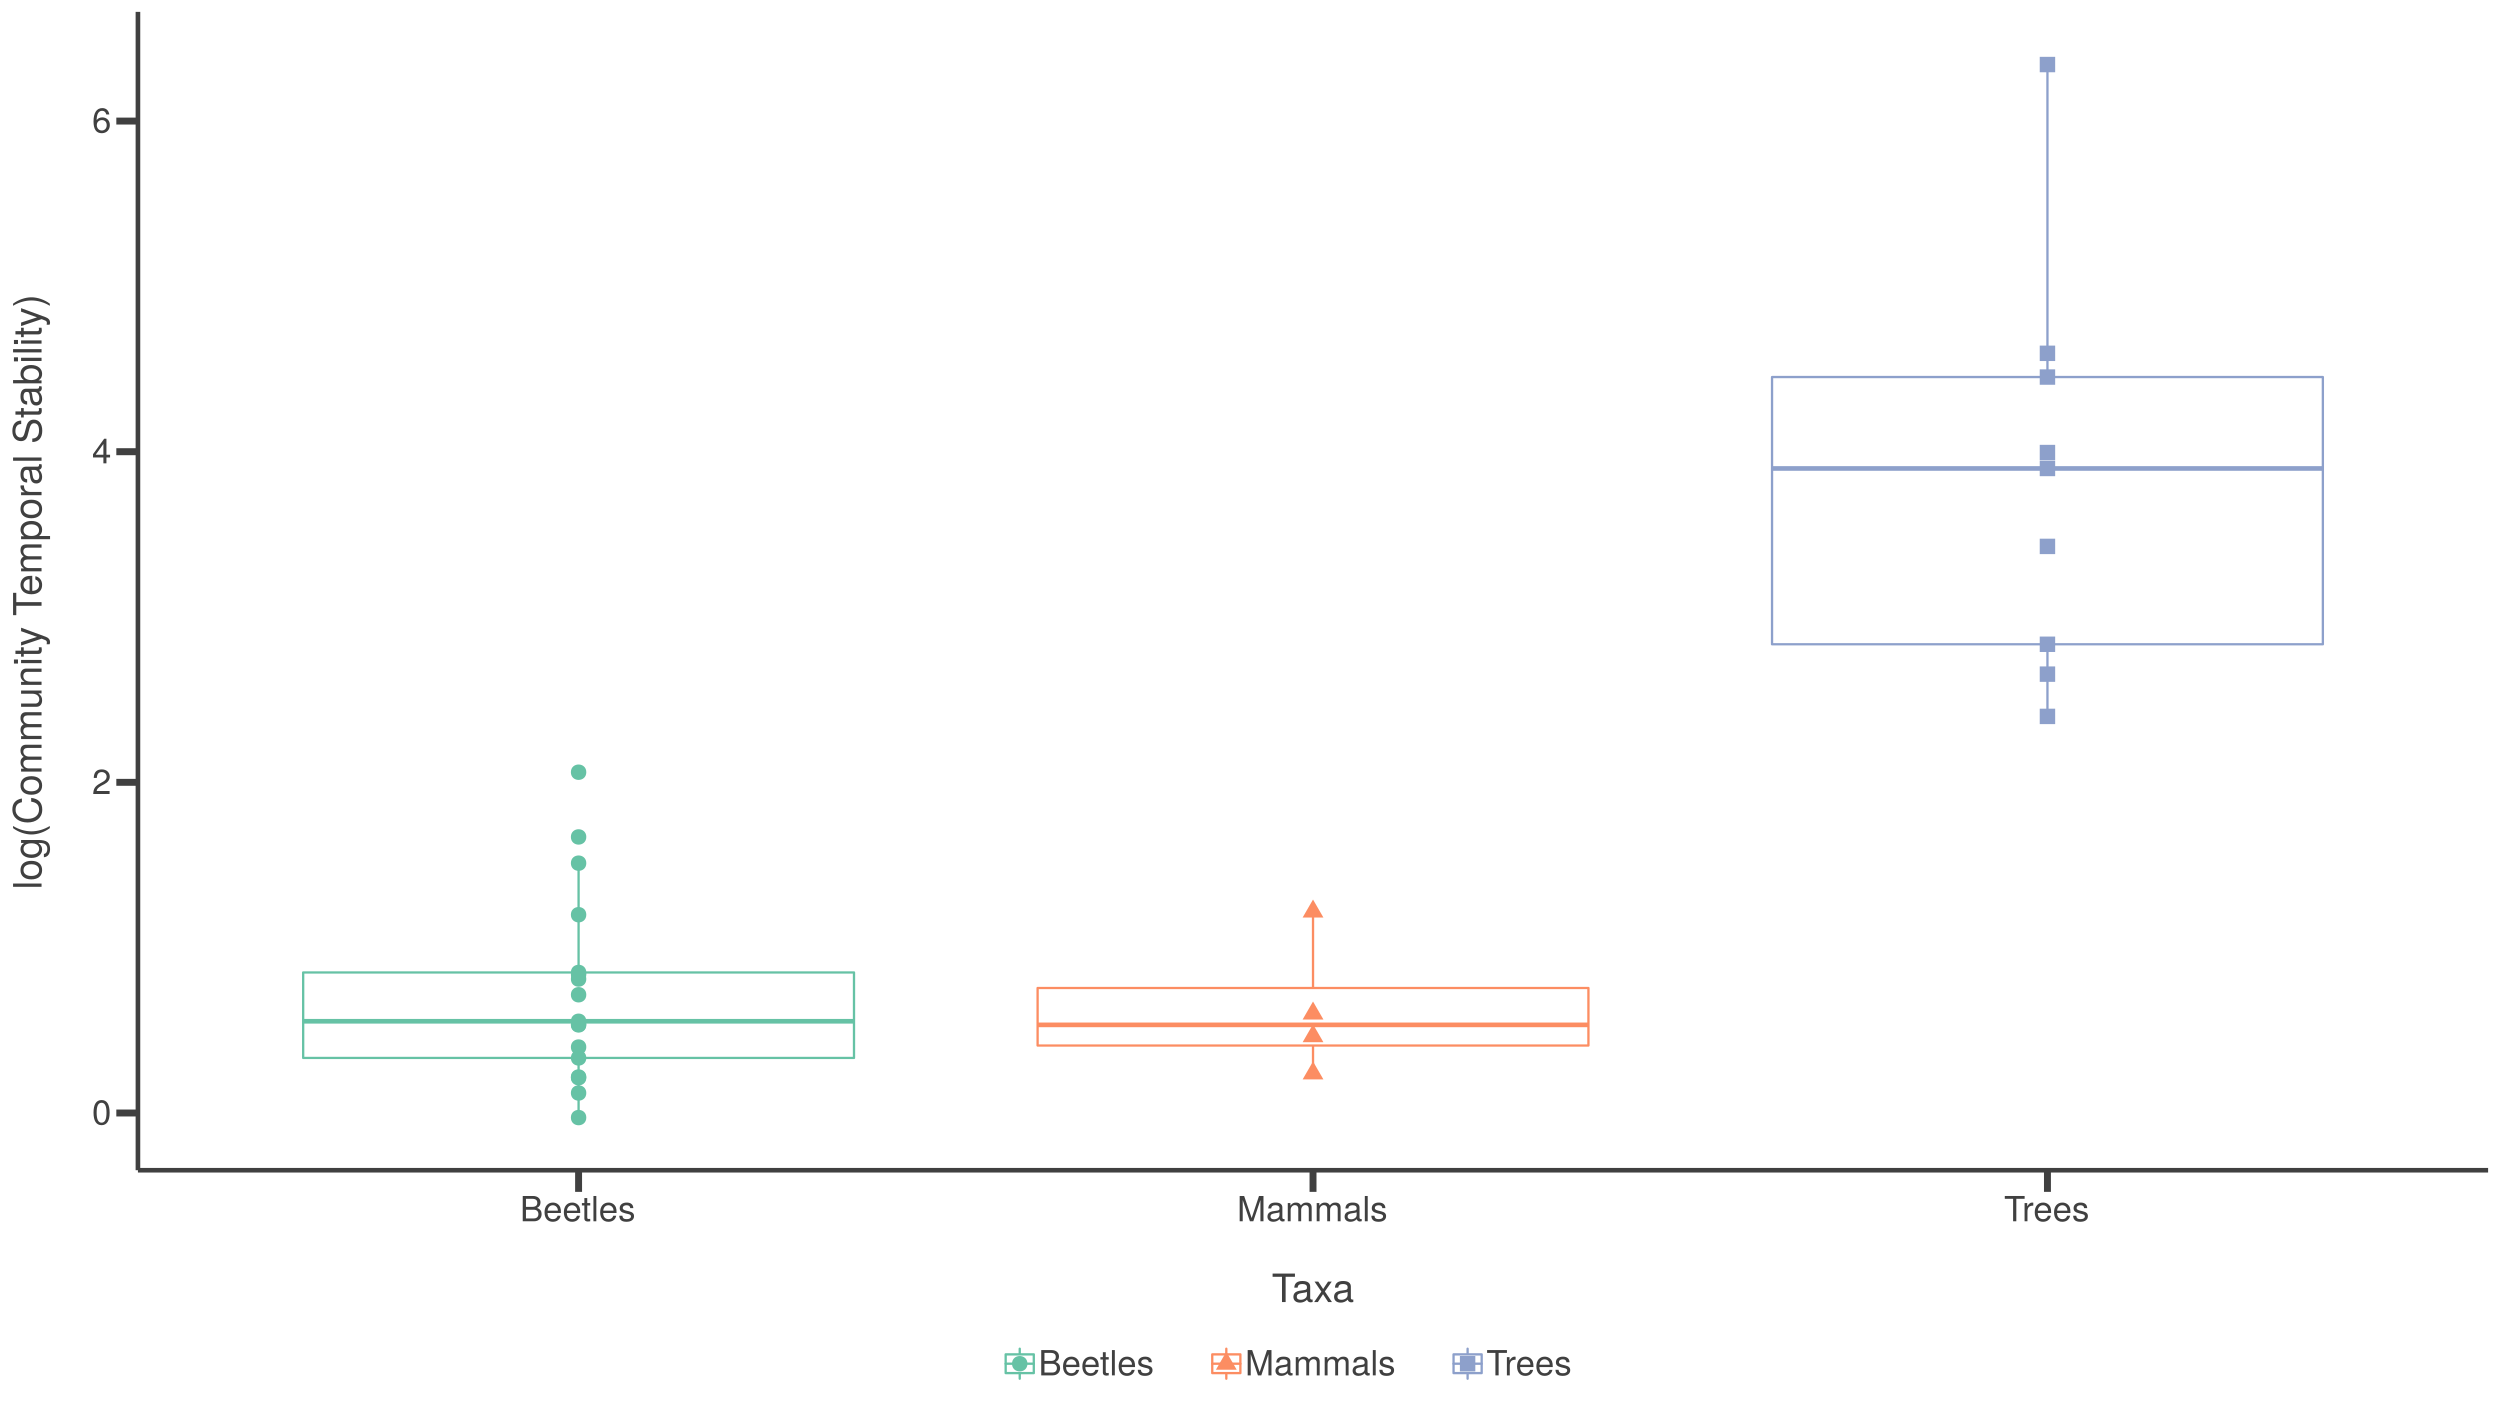 <?xml version="1.0" encoding="UTF-8"?>
<svg xmlns="http://www.w3.org/2000/svg" xmlns:xlink="http://www.w3.org/1999/xlink" width="1152pt" height="648pt" viewBox="0 0 1152 648" version="1.1">
<defs>
<g>
<symbol overflow="visible" id="glyph0-0">
<path style="stroke:none;" d=""/>
</symbol>
<symbol overflow="visible" id="glyph0-1">
<path style="stroke:none;" d="M 8.109 -5.453 C 8.109 -9.391 6.859 -11.344 4.406 -11.344 C 1.953 -11.344 0.688 -9.359 0.688 -5.547 C 0.688 -1.734 1.969 0.234 4.406 0.234 C 6.797 0.234 8.109 -1.734 8.109 -5.453 Z M 6.672 -5.578 C 6.672 -2.375 5.938 -0.922 4.375 -0.922 C 2.875 -0.922 2.125 -2.438 2.125 -5.531 C 2.125 -8.641 2.875 -10.094 4.406 -10.094 C 5.922 -10.094 6.672 -8.625 6.672 -5.578 Z M 6.672 -5.578 "/>
</symbol>
<symbol overflow="visible" id="glyph0-2">
<path style="stroke:none;" d="M 8.172 -8.016 C 8.172 -9.938 6.688 -11.344 4.547 -11.344 C 2.219 -11.344 0.875 -10.156 0.797 -7.406 L 2.203 -7.406 C 2.312 -9.312 3.109 -10.109 4.5 -10.109 C 5.781 -10.109 6.734 -9.203 6.734 -7.984 C 6.734 -7.094 6.203 -6.312 5.203 -5.75 L 3.734 -4.906 C 1.359 -3.562 0.672 -2.5 0.547 0 L 8.094 0 L 8.094 -1.391 L 2.125 -1.391 C 2.266 -2.312 2.781 -2.906 4.172 -3.734 L 5.781 -4.594 C 7.359 -5.438 8.172 -6.625 8.172 -8.016 Z M 8.172 -8.016 "/>
</symbol>
<symbol overflow="visible" id="glyph0-3">
<path style="stroke:none;" d="M 8.312 -2.719 L 8.312 -3.984 L 6.641 -3.984 L 6.641 -11.344 L 5.594 -11.344 L 0.453 -4.203 L 0.453 -2.719 L 5.234 -2.719 L 5.234 0 L 6.641 0 L 6.641 -2.719 Z M 5.234 -3.984 L 1.688 -3.984 L 5.234 -8.938 Z M 5.234 -3.984 "/>
</symbol>
<symbol overflow="visible" id="glyph0-4">
<path style="stroke:none;" d="M 8.203 -3.516 C 8.203 -5.625 6.766 -7.062 4.734 -7.062 C 3.609 -7.062 2.734 -6.625 2.125 -5.797 C 2.141 -8.562 3.047 -10.094 4.656 -10.094 C 5.641 -10.094 6.344 -9.469 6.562 -8.391 L 7.969 -8.391 C 7.703 -10.234 6.484 -11.344 4.75 -11.344 C 2.109 -11.344 0.688 -9.125 0.688 -5.172 C 0.688 -1.625 1.906 0.234 4.5 0.234 C 6.656 0.234 8.203 -1.297 8.203 -3.516 Z M 6.766 -3.406 C 6.766 -1.984 5.812 -1.016 4.516 -1.016 C 3.203 -1.016 2.203 -2.031 2.203 -3.484 C 2.203 -4.891 3.172 -5.812 4.562 -5.812 C 5.922 -5.812 6.766 -4.922 6.766 -3.406 Z M 6.766 -3.406 "/>
</symbol>
<symbol overflow="visible" id="glyph0-5">
<path style="stroke:none;" d="M 9.969 -3.328 C 9.969 -4.734 9.328 -5.578 7.844 -6.156 C 8.891 -6.656 9.453 -7.516 9.453 -8.703 C 9.453 -10.406 8.203 -11.656 6 -11.656 L 1.266 -11.656 L 1.266 0 L 6.531 0 C 8.625 0 9.969 -1.406 9.969 -3.328 Z M 7.969 -8.5 C 7.969 -7.312 7.281 -6.641 5.625 -6.641 L 2.75 -6.641 L 2.75 -10.359 L 5.625 -10.359 C 7.281 -10.359 7.969 -9.688 7.969 -8.5 Z M 8.484 -3.312 C 8.484 -2.188 7.797 -1.312 6.391 -1.312 L 2.75 -1.312 L 2.75 -5.328 L 6.391 -5.328 C 7.797 -5.328 8.484 -4.453 8.484 -3.312 Z M 8.484 -3.312 "/>
</symbol>
<symbol overflow="visible" id="glyph0-6">
<path style="stroke:none;" d="M 8.203 -3.812 C 8.203 -5.031 8.109 -5.797 7.875 -6.422 C 7.328 -7.797 6.047 -8.625 4.484 -8.625 C 2.141 -8.625 0.641 -6.891 0.641 -4.141 C 0.641 -1.391 2.094 0.234 4.453 0.234 C 6.375 0.234 7.703 -0.844 8.031 -2.547 L 6.688 -2.547 C 6.312 -1.438 5.562 -0.984 4.5 -0.984 C 3.109 -0.984 2.062 -1.891 2.031 -3.812 Z M 6.781 -4.984 C 6.781 -4.984 6.781 -4.922 6.766 -4.891 L 2.062 -4.891 C 2.172 -6.391 3.125 -7.391 4.469 -7.391 C 5.781 -7.391 6.781 -6.297 6.781 -4.984 Z M 6.781 -4.984 "/>
</symbol>
<symbol overflow="visible" id="glyph0-7">
<path style="stroke:none;" d="M 4.062 0 L 4.062 -1.125 C 3.891 -1.078 3.688 -1.062 3.422 -1.062 C 2.844 -1.062 2.688 -1.219 2.688 -1.812 L 2.688 -7.297 L 4.062 -7.297 L 4.062 -8.391 L 2.688 -8.391 L 2.688 -10.688 L 1.359 -10.688 L 1.359 -8.391 L 0.219 -8.391 L 0.219 -7.297 L 1.359 -7.297 L 1.359 -1.219 C 1.359 -0.375 1.938 0.109 2.969 0.109 C 3.297 0.109 3.609 0.078 4.062 0 Z M 4.062 0 "/>
</symbol>
<symbol overflow="visible" id="glyph0-8">
<path style="stroke:none;" d="M 2.422 0 L 2.422 -11.656 L 1.094 -11.656 L 1.094 0 Z M 2.422 0 "/>
</symbol>
<symbol overflow="visible" id="glyph0-9">
<path style="stroke:none;" d="M 7.344 -2.359 C 7.344 -3.594 6.641 -4.219 4.969 -4.625 L 3.703 -4.922 C 2.609 -5.188 2.141 -5.531 2.141 -6.125 C 2.141 -6.891 2.828 -7.391 3.922 -7.391 C 4.984 -7.391 5.562 -6.922 5.594 -6.047 L 7.016 -6.047 C 6.984 -7.703 5.906 -8.625 3.969 -8.625 C 2.016 -8.625 0.75 -7.609 0.75 -6.062 C 0.75 -4.75 1.422 -4.125 3.406 -3.641 L 4.656 -3.344 C 5.578 -3.125 5.953 -2.844 5.953 -2.234 C 5.953 -1.453 5.172 -0.984 4 -0.984 C 2.797 -0.984 2.125 -1.281 1.953 -2.562 L 0.547 -2.562 C 0.609 -0.625 1.703 0.234 3.891 0.234 C 6 0.234 7.344 -0.734 7.344 -2.359 Z M 7.344 -2.359 "/>
</symbol>
<symbol overflow="visible" id="glyph0-10">
<path style="stroke:none;" d="M 12.172 0 L 12.172 -11.656 L 10.109 -11.656 L 6.719 -1.5 L 3.266 -11.656 L 1.203 -11.656 L 1.203 0 L 2.609 0 L 2.609 -9.781 L 5.922 0 L 7.484 0 L 10.766 -9.781 L 10.766 0 Z M 12.172 0 "/>
</symbol>
<symbol overflow="visible" id="glyph0-11">
<path style="stroke:none;" d="M 8.562 -0.031 L 8.562 -1.047 C 8.422 -1.016 8.359 -1.016 8.266 -1.016 C 7.812 -1.016 7.547 -1.25 7.547 -1.656 L 7.547 -6.344 C 7.547 -7.828 6.469 -8.625 4.406 -8.625 C 2.375 -8.625 1.125 -7.844 1.047 -5.906 L 2.391 -5.906 C 2.5 -6.922 3.109 -7.391 4.359 -7.391 C 5.547 -7.391 6.219 -6.938 6.219 -6.141 L 6.219 -5.797 C 6.219 -5.234 5.891 -4.984 4.828 -4.859 C 2.938 -4.625 2.656 -4.562 2.141 -4.359 C 1.172 -3.953 0.672 -3.203 0.672 -2.172 C 0.672 -0.656 1.734 0.234 3.422 0.234 C 4.5 0.234 5.531 -0.203 6.266 -0.984 C 6.422 -0.359 6.984 0.109 7.641 0.109 C 7.922 0.109 8.125 0.078 8.562 -0.031 Z M 6.219 -2.891 C 6.219 -1.703 5.016 -0.922 3.719 -0.922 C 2.672 -0.922 2.062 -1.297 2.062 -2.203 C 2.062 -3.094 2.656 -3.469 4.078 -3.688 C 5.484 -3.875 5.781 -3.938 6.219 -4.141 Z M 6.219 -2.891 "/>
</symbol>
<symbol overflow="visible" id="glyph0-12">
<path style="stroke:none;" d="M 12.156 0 L 12.156 -6.281 C 12.156 -7.797 11.328 -8.625 9.766 -8.625 C 8.641 -8.625 7.969 -8.281 7.188 -7.344 C 6.688 -8.234 6.016 -8.625 4.922 -8.625 C 3.812 -8.625 3.078 -8.203 2.359 -7.203 L 2.359 -8.391 L 1.141 -8.391 L 1.141 0 L 2.469 0 L 2.469 -5.266 C 2.469 -6.484 3.344 -7.453 4.438 -7.453 C 5.422 -7.453 5.984 -6.844 5.984 -5.781 L 5.984 0 L 7.312 0 L 7.312 -5.266 C 7.312 -6.484 8.203 -7.453 9.297 -7.453 C 10.266 -7.453 10.828 -6.828 10.828 -5.781 L 10.828 0 Z M 12.156 0 "/>
</symbol>
<symbol overflow="visible" id="glyph0-13">
<path style="stroke:none;" d="M 9.484 -10.359 L 9.484 -11.656 L 0.344 -11.656 L 0.344 -10.359 L 4.172 -10.359 L 4.172 0 L 5.656 0 L 5.656 -10.359 Z M 9.484 -10.359 "/>
</symbol>
<symbol overflow="visible" id="glyph0-14">
<path style="stroke:none;" d="M 5.141 -7.219 L 5.141 -8.578 C 4.906 -8.609 4.797 -8.625 4.625 -8.625 C 3.766 -8.625 3.109 -8.109 2.344 -6.859 L 2.344 -8.391 L 1.125 -8.391 L 1.125 0 L 2.453 0 L 2.453 -4.359 C 2.453 -6.234 3.078 -7.188 5.141 -7.219 Z M 5.141 -7.219 "/>
</symbol>
<symbol overflow="visible" id="glyph1-0">
<path style="stroke:none;" d=""/>
</symbol>
<symbol overflow="visible" id="glyph1-1">
<path style="stroke:none;" d="M 10.672 -11.641 L 10.672 -13.125 L 0.375 -13.125 L 0.375 -11.641 L 4.703 -11.641 L 4.703 0 L 6.375 0 L 6.375 -11.641 Z M 10.672 -11.641 "/>
</symbol>
<symbol overflow="visible" id="glyph1-2">
<path style="stroke:none;" d="M 9.625 -0.031 L 9.625 -1.172 C 9.469 -1.141 9.391 -1.141 9.312 -1.141 C 8.781 -1.141 8.5 -1.406 8.5 -1.875 L 8.5 -7.125 C 8.5 -8.797 7.266 -9.703 4.953 -9.703 C 2.656 -9.703 1.266 -8.812 1.172 -6.641 L 2.688 -6.641 C 2.812 -7.797 3.484 -8.312 4.891 -8.312 C 6.25 -8.312 7 -7.812 7 -6.906 L 7 -6.516 C 7 -5.891 6.625 -5.609 5.438 -5.469 C 3.312 -5.203 2.984 -5.125 2.406 -4.891 C 1.312 -4.453 0.75 -3.594 0.75 -2.453 C 0.75 -0.734 1.938 0.266 3.859 0.266 C 5.062 0.266 6.234 -0.234 7.062 -1.109 C 7.219 -0.391 7.859 0.125 8.609 0.125 C 8.906 0.125 9.141 0.094 9.625 -0.031 Z M 7 -3.266 C 7 -1.906 5.641 -1.047 4.172 -1.047 C 3 -1.047 2.328 -1.453 2.328 -2.484 C 2.328 -3.469 2.984 -3.906 4.594 -4.141 C 6.172 -4.359 6.5 -4.422 7 -4.656 Z M 7 -3.266 "/>
</symbol>
<symbol overflow="visible" id="glyph1-3">
<path style="stroke:none;" d="M 8.516 0 L 5.25 -4.875 L 8.422 -9.438 L 6.734 -9.438 L 4.469 -6.016 L 2.203 -9.438 L 0.484 -9.438 L 3.641 -4.812 L 0.312 0 L 2.016 0 L 4.406 -3.625 L 6.766 0 Z M 8.516 0 "/>
</symbol>
<symbol overflow="visible" id="glyph2-0">
<path style="stroke:none;" d=""/>
</symbol>
<symbol overflow="visible" id="glyph2-1">
<path style="stroke:none;" d="M 0 -2.719 L -13.125 -2.719 L -13.125 -1.219 L 0 -1.219 Z M 0 -2.719 "/>
</symbol>
<symbol overflow="visible" id="glyph2-2">
<path style="stroke:none;" d="M -4.641 -9.188 C -7.906 -9.188 -9.703 -7.609 -9.703 -4.891 C -9.703 -2.25 -7.891 -0.641 -4.719 -0.641 C -1.547 -0.641 0.266 -2.234 0.266 -4.906 C 0.266 -7.562 -1.547 -9.188 -4.641 -9.188 Z M -4.656 -7.609 C -2.453 -7.609 -1.109 -6.562 -1.109 -4.906 C -1.109 -3.234 -2.438 -2.219 -4.719 -2.219 C -6.984 -2.219 -8.312 -3.234 -8.312 -4.906 C -8.312 -6.609 -7 -7.609 -4.656 -7.609 Z M -4.656 -7.609 "/>
</symbol>
<symbol overflow="visible" id="glyph2-3">
<path style="stroke:none;" d="M -1.547 -8.797 L -9.438 -8.797 L -9.438 -7.422 L -8.062 -7.422 C -9.188 -6.656 -9.703 -5.734 -9.703 -4.531 C -9.703 -2.141 -7.688 -0.516 -4.625 -0.516 C -1.656 -0.516 0.266 -2.203 0.266 -4.406 C 0.266 -5.594 -0.234 -6.422 -1.422 -7.422 L -0.797 -7.422 C 1.703 -7.422 2.656 -6.391 2.656 -4.641 C 2.656 -3.453 2.234 -2.531 1.078 -2.359 L 1.078 -0.828 C 2.859 -0.984 3.922 -2.375 3.922 -4.594 C 3.922 -7.547 2.609 -8.797 -1.547 -8.797 Z M -4.656 -7.266 C -2.406 -7.266 -1.109 -6.297 -1.109 -4.719 C -1.109 -3.078 -2.438 -2.094 -4.719 -2.094 C -6.984 -2.094 -8.312 -3.094 -8.312 -4.703 C -8.312 -6.312 -6.953 -7.266 -4.656 -7.266 Z M -4.656 -7.266 "/>
</symbol>
<symbol overflow="visible" id="glyph2-4">
<path style="stroke:none;" d="M 3.812 -5.234 C 1.234 -3.656 -1.781 -2.766 -4.656 -2.766 C -7.531 -2.766 -10.562 -3.656 -13.125 -5.234 L -13.125 -4.25 C -10.766 -2.453 -7.484 -1.312 -4.656 -1.312 C -1.812 -1.312 1.453 -2.453 3.812 -4.25 Z M 3.812 -5.234 "/>
</symbol>
<symbol overflow="visible" id="glyph2-5">
<path style="stroke:none;" d="M -4.781 -12.188 L -4.781 -10.453 C -2.297 -10.062 -1.156 -9.016 -1.156 -6.797 C -1.156 -4.188 -3.156 -2.531 -6.422 -2.531 C -9.797 -2.531 -11.969 -4.125 -11.969 -6.656 C -11.969 -8.719 -11.047 -9.797 -9.047 -10.203 L -9.047 -11.922 C -11.938 -11.391 -13.453 -9.734 -13.453 -6.859 C -13.453 -2.875 -10.234 -0.859 -6.406 -0.859 C -2.578 -0.859 0.328 -2.938 0.328 -6.781 C 0.328 -9.984 -1.375 -11.797 -4.781 -12.188 Z M -4.781 -12.188 "/>
</symbol>
<symbol overflow="visible" id="glyph2-6">
<path style="stroke:none;" d="M 0 -13.688 L -7.078 -13.688 C -8.766 -13.688 -9.703 -12.75 -9.703 -10.984 C -9.703 -9.719 -9.328 -8.969 -8.266 -8.078 C -9.266 -7.531 -9.703 -6.766 -9.703 -5.547 C -9.703 -4.281 -9.234 -3.453 -8.094 -2.641 L -9.438 -2.641 L -9.438 -1.281 L 0 -1.281 L 0 -2.766 L -5.922 -2.766 C -7.297 -2.766 -8.391 -3.766 -8.391 -4.984 C -8.391 -6.109 -7.703 -6.734 -6.5 -6.734 L 0 -6.734 L 0 -8.219 L -5.922 -8.219 C -7.297 -8.219 -8.391 -9.234 -8.391 -10.453 C -8.391 -11.562 -7.688 -12.188 -6.5 -12.188 L 0 -12.188 Z M 0 -13.688 "/>
</symbol>
<symbol overflow="visible" id="glyph2-7">
<path style="stroke:none;" d="M 0 -8.672 L -9.438 -8.672 L -9.438 -7.188 L -4.234 -7.188 C -2.297 -7.188 -1.047 -6.172 -1.047 -4.609 C -1.047 -3.422 -1.766 -2.656 -2.891 -2.656 L -9.438 -2.656 L -9.438 -1.172 L -2.297 -1.172 C -0.734 -1.172 0.266 -2.344 0.266 -4.172 C 0.266 -5.562 -0.219 -6.438 -1.453 -7.328 L 0 -7.328 Z M 0 -8.672 "/>
</symbol>
<symbol overflow="visible" id="glyph2-8">
<path style="stroke:none;" d="M 0 -8.766 L -7.125 -8.766 C -8.688 -8.766 -9.703 -7.594 -9.703 -5.781 C -9.703 -4.375 -9.156 -3.469 -7.844 -2.641 L -9.438 -2.641 L -9.438 -1.266 L 0 -1.266 L 0 -2.75 L -5.203 -2.75 C -7.125 -2.75 -8.391 -3.797 -8.391 -5.328 C -8.391 -6.516 -7.672 -7.266 -6.531 -7.266 L 0 -7.266 Z M 0 -8.766 "/>
</symbol>
<symbol overflow="visible" id="glyph2-9">
<path style="stroke:none;" d="M 0 -2.75 L -9.438 -2.75 L -9.438 -1.266 L 0 -1.266 Z M -10.859 -2.953 L -12.719 -2.953 L -12.719 -1.078 L -10.859 -1.078 Z M -10.859 -2.953 "/>
</symbol>
<symbol overflow="visible" id="glyph2-10">
<path style="stroke:none;" d="M 0 -4.578 L -1.266 -4.578 C -1.203 -4.375 -1.188 -4.141 -1.188 -3.859 C -1.188 -3.203 -1.375 -3.031 -2.031 -3.031 L -8.203 -3.031 L -8.203 -4.578 L -9.438 -4.578 L -9.438 -3.031 L -12.031 -3.031 L -12.031 -1.531 L -9.438 -1.531 L -9.438 -0.25 L -8.203 -0.25 L -8.203 -1.531 L -1.375 -1.531 C -0.406 -1.531 0.125 -2.172 0.125 -3.344 C 0.125 -3.703 0.094 -4.062 0 -4.578 Z M 0 -4.578 "/>
</symbol>
<symbol overflow="visible" id="glyph2-11">
<path style="stroke:none;" d="M -9.438 -8.609 L -9.438 -6.984 L -2.094 -4.375 L -9.438 -1.969 L -9.438 -0.359 L 0.031 -3.547 L 1.531 -2.969 C 2.203 -2.719 2.453 -2.406 2.453 -1.766 C 2.453 -1.547 2.406 -1.297 2.344 -0.969 L 3.688 -0.969 C 3.859 -1.281 3.922 -1.578 3.922 -1.984 C 3.922 -3.047 3.328 -3.906 1.984 -4.406 Z M -9.438 -8.609 "/>
</symbol>
<symbol overflow="visible" id="glyph2-12">
<path style="stroke:none;" d=""/>
</symbol>
<symbol overflow="visible" id="glyph2-13">
<path style="stroke:none;" d="M -11.641 -10.672 L -13.125 -10.672 L -13.125 -0.375 L -11.641 -0.375 L -11.641 -4.703 L 0 -4.703 L 0 -6.375 L -11.641 -6.375 Z M -11.641 -10.672 "/>
</symbol>
<symbol overflow="visible" id="glyph2-14">
<path style="stroke:none;" d="M -4.281 -9.234 C -5.656 -9.234 -6.516 -9.125 -7.219 -8.859 C -8.766 -8.25 -9.703 -6.797 -9.703 -5.047 C -9.703 -2.406 -7.766 -0.719 -4.656 -0.719 C -1.562 -0.719 0.266 -2.359 0.266 -5 C 0.266 -7.156 -0.953 -8.656 -2.859 -9.031 L -2.859 -7.531 C -1.625 -7.109 -1.109 -6.266 -1.109 -5.062 C -1.109 -3.484 -2.125 -2.328 -4.281 -2.281 Z M -5.609 -7.625 C -5.609 -7.625 -5.547 -7.625 -5.516 -7.609 L -5.516 -2.328 C -7.188 -2.453 -8.312 -3.516 -8.312 -5.016 C -8.312 -6.5 -7.094 -7.625 -5.609 -7.625 Z M -5.609 -7.625 "/>
</symbol>
<symbol overflow="visible" id="glyph2-15">
<path style="stroke:none;" d="M -4.625 -9.406 C -7.797 -9.406 -9.703 -7.859 -9.703 -5.359 C -9.703 -4.094 -9.125 -3.062 -8.016 -2.359 L -9.438 -2.359 L -9.438 -0.984 L 3.922 -0.984 L 3.922 -2.484 L -1.141 -2.484 C -0.156 -3.281 0.266 -4.156 0.266 -5.375 C 0.266 -7.812 -1.625 -9.406 -4.625 -9.406 Z M -4.656 -7.844 C -2.516 -7.844 -1.141 -6.75 -1.141 -5.109 C -1.141 -3.531 -2.438 -2.484 -4.641 -2.484 C -6.859 -2.484 -8.297 -3.531 -8.297 -5.109 C -8.297 -6.766 -6.906 -7.844 -4.656 -7.844 Z M -4.656 -7.844 "/>
</symbol>
<symbol overflow="visible" id="glyph2-16">
<path style="stroke:none;" d="M -8.125 -5.781 L -9.641 -5.781 C -9.688 -5.531 -9.703 -5.406 -9.703 -5.203 C -9.703 -4.234 -9.125 -3.484 -7.719 -2.625 L -9.438 -2.625 L -9.438 -1.266 L 0 -1.266 L 0 -2.75 L -4.891 -2.75 C -7.016 -2.75 -8.078 -3.453 -8.125 -5.781 Z M -8.125 -5.781 "/>
</symbol>
<symbol overflow="visible" id="glyph2-17">
<path style="stroke:none;" d="M -0.031 -9.625 L -1.172 -9.625 C -1.141 -9.469 -1.141 -9.391 -1.141 -9.312 C -1.141 -8.781 -1.406 -8.5 -1.875 -8.5 L -7.125 -8.5 C -8.797 -8.5 -9.703 -7.266 -9.703 -4.953 C -9.703 -2.656 -8.812 -1.266 -6.641 -1.172 L -6.641 -2.688 C -7.797 -2.812 -8.312 -3.484 -8.312 -4.891 C -8.312 -6.25 -7.812 -7 -6.906 -7 L -6.516 -7 C -5.891 -7 -5.609 -6.625 -5.469 -5.438 C -5.203 -3.312 -5.125 -2.984 -4.891 -2.406 C -4.453 -1.312 -3.594 -0.75 -2.453 -0.75 C -0.734 -0.75 0.266 -1.938 0.266 -3.859 C 0.266 -5.062 -0.234 -6.234 -1.109 -7.062 C -0.391 -7.219 0.125 -7.859 0.125 -8.609 C 0.125 -8.906 0.094 -9.141 -0.031 -9.625 Z M -3.266 -7 C -1.906 -7 -1.047 -5.641 -1.047 -4.172 C -1.047 -3 -1.453 -2.328 -2.484 -2.328 C -3.469 -2.328 -3.906 -2.984 -4.141 -4.594 C -4.359 -6.172 -4.422 -6.5 -4.656 -7 Z M -3.266 -7 "/>
</symbol>
<symbol overflow="visible" id="glyph2-18">
<path style="stroke:none;" d="M -3.594 -11.172 C -5.219 -11.172 -6.406 -10.172 -6.891 -8.391 L -7.781 -5.094 C -8.188 -3.516 -8.719 -2.938 -9.719 -2.938 C -11.047 -2.938 -12.047 -4.109 -12.047 -5.875 C -12.047 -7.953 -11.094 -9.141 -9.375 -9.141 L -9.375 -10.734 C -11.953 -10.734 -13.453 -8.953 -13.453 -5.922 C -13.453 -3.047 -11.859 -1.266 -9.484 -1.266 C -7.891 -1.266 -6.875 -2.109 -6.422 -3.828 L -5.562 -7.094 C -5.125 -8.75 -4.469 -9.5 -3.438 -9.5 C -2 -9.5 -1.156 -8.422 -1.156 -6.156 C -1.156 -3.672 -2.391 -2.453 -4.266 -2.453 L -4.266 -0.859 C -1.172 -0.859 0.328 -2.953 0.328 -6.047 C 0.328 -9.375 -1.266 -11.172 -3.594 -11.172 Z M -3.594 -11.172 "/>
</symbol>
<symbol overflow="visible" id="glyph2-19">
<path style="stroke:none;" d="M -4.828 -9.406 C -7.891 -9.406 -9.703 -7.859 -9.703 -5.375 C -9.703 -4.094 -9.219 -3.172 -8.156 -2.469 L -13.125 -2.469 L -13.125 -0.969 L 0 -0.969 L 0 -2.328 L -1.344 -2.328 C -0.25 -3.047 0.266 -4 0.266 -5.312 C 0.266 -7.797 -1.766 -9.406 -4.828 -9.406 Z M -4.734 -7.844 C -2.594 -7.844 -1.141 -6.734 -1.141 -5.094 C -1.141 -3.516 -2.578 -2.469 -4.719 -2.469 C -6.938 -2.469 -8.375 -3.516 -8.297 -5.094 C -8.297 -6.766 -6.844 -7.844 -4.734 -7.844 Z M -4.734 -7.844 "/>
</symbol>
<symbol overflow="visible" id="glyph2-20">
<path style="stroke:none;" d="M -4.641 -4.609 C -7.484 -4.609 -10.766 -3.469 -13.125 -1.672 L -13.125 -0.688 C -10.547 -2.266 -7.531 -3.156 -4.641 -3.156 C -1.781 -3.156 1.266 -2.266 3.812 -0.688 L 3.812 -1.672 C 1.453 -3.469 -1.812 -4.609 -4.641 -4.609 Z M -4.641 -4.609 "/>
</symbol>
</g>
<clipPath id="clip1">
  <path d="M 63.559 5.48 L 1147 5.48 L 1147 540 L 63.559 540 Z M 63.559 5.48 "/>
</clipPath>
</defs>
<g id="surface21">
<rect x="0" y="0" width="1152" height="648" style="fill:rgb(100%,100%,100%);fill-opacity:1;stroke:none;"/>
<rect x="0" y="0" width="1152" height="648" style="fill:rgb(100%,100%,100%);fill-opacity:1;stroke:none;"/>
<path style="fill:none;stroke-width:1.067;stroke-linecap:round;stroke-linejoin:round;stroke:rgb(100%,100%,100%);stroke-opacity:1;stroke-miterlimit:10;" d="M 0 648 L 1152 648 L 1152 0 L 0 0 Z M 0 648 "/>
<g clip-path="url(#clip1)" clip-rule="nonzero">
<path style=" stroke:none;fill-rule:nonzero;fill:rgb(100%,100%,100%);fill-opacity:1;" d="M 63.559 539.242 L 1146.52 539.242 L 1146.52 5.48 L 63.559 5.48 Z M 63.559 539.242 "/>
</g>
<path style="fill-rule:nonzero;fill:rgb(40%,76.078%,64.706%);fill-opacity:1;stroke-width:0.709;stroke-linecap:round;stroke-linejoin:round;stroke:rgb(40%,76.078%,64.706%);stroke-opacity:1;stroke-miterlimit:10;" d="M 268.57 355.832 C 268.57 358.441 264.66 358.441 264.66 355.832 C 264.66 353.227 268.57 353.227 268.57 355.832 "/>
<path style="fill-rule:nonzero;fill:rgb(40%,76.078%,64.706%);fill-opacity:1;stroke-width:0.709;stroke-linecap:round;stroke-linejoin:round;stroke:rgb(40%,76.078%,64.706%);stroke-opacity:1;stroke-miterlimit:10;" d="M 268.57 385.664 C 268.57 388.27 264.66 388.27 264.66 385.664 C 264.66 383.059 268.57 383.059 268.57 385.664 "/>
<path style="fill:none;stroke-width:1.067;stroke-linecap:butt;stroke-linejoin:round;stroke:rgb(40%,76.078%,64.706%);stroke-opacity:1;stroke-miterlimit:10;" d="M 266.613 448.109 L 266.613 397.742 "/>
<path style="fill:none;stroke-width:1.067;stroke-linecap:butt;stroke-linejoin:round;stroke:rgb(40%,76.078%,64.706%);stroke-opacity:1;stroke-miterlimit:10;" d="M 266.613 487.5 L 266.613 514.98 "/>
<path style="fill-rule:nonzero;fill:rgb(100%,100%,100%);fill-opacity:1;stroke-width:1.067;stroke-linecap:round;stroke-linejoin:round;stroke:rgb(40%,76.078%,64.706%);stroke-opacity:1;stroke-miterlimit:10;" d="M 139.703 448.109 L 139.703 487.5 L 393.523 487.5 L 393.523 448.109 Z M 139.703 448.109 "/>
<path style="fill:none;stroke-width:2.134;stroke-linecap:butt;stroke-linejoin:round;stroke:rgb(40%,76.078%,64.706%);stroke-opacity:1;stroke-miterlimit:10;" d="M 139.703 470.598 L 393.523 470.598 "/>
<path style="fill:none;stroke-width:1.067;stroke-linecap:butt;stroke-linejoin:round;stroke:rgb(98.824%,55.294%,38.431%);stroke-opacity:1;stroke-miterlimit:10;" d="M 605.039 455.273 L 605.039 420.027 "/>
<path style="fill:none;stroke-width:1.067;stroke-linecap:butt;stroke-linejoin:round;stroke:rgb(98.824%,55.294%,38.431%);stroke-opacity:1;stroke-miterlimit:10;" d="M 605.039 481.777 L 605.039 494.633 "/>
<path style="fill-rule:nonzero;fill:rgb(100%,100%,100%);fill-opacity:1;stroke-width:1.067;stroke-linecap:round;stroke-linejoin:round;stroke:rgb(98.824%,55.294%,38.431%);stroke-opacity:1;stroke-miterlimit:10;" d="M 478.129 455.273 L 478.129 481.777 L 731.949 481.777 L 731.949 455.273 Z M 478.129 455.273 "/>
<path style="fill:none;stroke-width:2.134;stroke-linecap:butt;stroke-linejoin:round;stroke:rgb(98.824%,55.294%,38.431%);stroke-opacity:1;stroke-miterlimit:10;" d="M 478.129 472.258 L 731.949 472.258 "/>
<path style="fill:none;stroke-width:1.067;stroke-linecap:butt;stroke-linejoin:round;stroke:rgb(55.294%,62.745%,79.608%);stroke-opacity:1;stroke-miterlimit:10;" d="M 943.465 173.746 L 943.465 29.742 "/>
<path style="fill:none;stroke-width:1.067;stroke-linecap:butt;stroke-linejoin:round;stroke:rgb(55.294%,62.745%,79.608%);stroke-opacity:1;stroke-miterlimit:10;" d="M 943.465 296.879 L 943.465 330.117 "/>
<path style="fill-rule:nonzero;fill:rgb(100%,100%,100%);fill-opacity:1;stroke-width:1.067;stroke-linecap:round;stroke-linejoin:round;stroke:rgb(55.294%,62.745%,79.608%);stroke-opacity:1;stroke-miterlimit:10;" d="M 816.555 173.746 L 816.555 296.879 L 1070.375 296.879 L 1070.375 173.746 Z M 816.555 173.746 "/>
<path style="fill:none;stroke-width:2.134;stroke-linecap:butt;stroke-linejoin:round;stroke:rgb(55.294%,62.745%,79.608%);stroke-opacity:1;stroke-miterlimit:10;" d="M 816.555 215.871 L 1070.375 215.871 "/>
<path style=" stroke:none;fill-rule:nonzero;fill:rgb(55.294%,62.745%,79.608%);fill-opacity:1;" d="M 939.91 177.301 L 947.02 177.301 L 947.02 170.191 L 939.91 170.191 Z M 939.91 177.301 "/>
<path style=" stroke:none;fill-rule:nonzero;fill:rgb(55.294%,62.745%,79.608%);fill-opacity:1;" d="M 939.91 333.672 L 947.02 333.672 L 947.02 326.562 L 939.91 326.562 Z M 939.91 333.672 "/>
<path style=" stroke:none;fill-rule:nonzero;fill:rgb(55.294%,62.745%,79.608%);fill-opacity:1;" d="M 939.91 314.199 L 947.02 314.199 L 947.02 307.09 L 939.91 307.09 Z M 939.91 314.199 "/>
<path style=" stroke:none;fill-rule:nonzero;fill:rgb(55.294%,62.745%,79.608%);fill-opacity:1;" d="M 939.91 219.426 L 947.02 219.426 L 947.02 212.312 L 939.91 212.312 Z M 939.91 219.426 "/>
<path style=" stroke:none;fill-rule:nonzero;fill:rgb(55.294%,62.745%,79.608%);fill-opacity:1;" d="M 939.91 33.297 L 947.02 33.297 L 947.02 26.188 L 939.91 26.188 Z M 939.91 33.297 "/>
<path style=" stroke:none;fill-rule:nonzero;fill:rgb(55.294%,62.745%,79.608%);fill-opacity:1;" d="M 939.91 300.434 L 947.02 300.434 L 947.02 293.324 L 939.91 293.324 Z M 939.91 300.434 "/>
<path style=" stroke:none;fill-rule:nonzero;fill:rgb(55.294%,62.745%,79.608%);fill-opacity:1;" d="M 939.91 212.094 L 947.02 212.094 L 947.02 204.98 L 939.91 204.98 Z M 939.91 212.094 "/>
<path style=" stroke:none;fill-rule:nonzero;fill:rgb(55.294%,62.745%,79.608%);fill-opacity:1;" d="M 939.91 166.367 L 947.02 166.367 L 947.02 159.254 L 939.91 159.254 Z M 939.91 166.367 "/>
<path style=" stroke:none;fill-rule:nonzero;fill:rgb(55.294%,62.745%,79.608%);fill-opacity:1;" d="M 939.91 255.336 L 947.02 255.336 L 947.02 248.227 L 939.91 248.227 Z M 939.91 255.336 "/>
<path style=" stroke:none;fill-rule:nonzero;fill:rgb(40%,76.078%,64.706%);fill-opacity:1;" d="M 270.168 496.289 C 270.168 501.031 263.059 501.031 263.059 496.289 C 263.059 491.551 270.168 491.551 270.168 496.289 "/>
<path style=" stroke:none;fill-rule:nonzero;fill:rgb(40%,76.078%,64.706%);fill-opacity:1;" d="M 270.168 514.98 C 270.168 519.723 263.059 519.723 263.059 514.98 C 263.059 510.242 270.168 510.242 270.168 514.98 "/>
<path style=" stroke:none;fill-rule:nonzero;fill:rgb(40%,76.078%,64.706%);fill-opacity:1;" d="M 270.168 451.133 C 270.168 455.871 263.059 455.871 263.059 451.133 C 263.059 446.391 270.168 446.391 270.168 451.133 "/>
<path style=" stroke:none;fill-rule:nonzero;fill:rgb(40%,76.078%,64.706%);fill-opacity:1;" d="M 270.168 355.832 C 270.168 360.574 263.059 360.574 263.059 355.832 C 263.059 351.094 270.168 351.094 270.168 355.832 "/>
<path style=" stroke:none;fill-rule:nonzero;fill:rgb(40%,76.078%,64.706%);fill-opacity:1;" d="M 270.168 470.598 C 270.168 475.34 263.059 475.34 263.059 470.598 C 263.059 465.859 270.168 465.859 270.168 470.598 "/>
<path style=" stroke:none;fill-rule:nonzero;fill:rgb(40%,76.078%,64.706%);fill-opacity:1;" d="M 270.168 448.109 C 270.168 452.852 263.059 452.852 263.059 448.109 C 263.059 443.367 270.168 443.367 270.168 448.109 "/>
<path style=" stroke:none;fill-rule:nonzero;fill:rgb(40%,76.078%,64.706%);fill-opacity:1;" d="M 270.168 472.273 C 270.168 477.012 263.059 477.012 263.059 472.273 C 263.059 467.531 270.168 467.531 270.168 472.273 "/>
<path style=" stroke:none;fill-rule:nonzero;fill:rgb(40%,76.078%,64.706%);fill-opacity:1;" d="M 270.168 487.5 C 270.168 492.242 263.059 492.242 263.059 487.5 C 263.059 482.762 270.168 482.762 270.168 487.5 "/>
<path style=" stroke:none;fill-rule:nonzero;fill:rgb(40%,76.078%,64.706%);fill-opacity:1;" d="M 270.168 472.051 C 270.168 476.793 263.059 476.793 263.059 472.051 C 263.059 467.312 270.168 467.312 270.168 472.051 "/>
<path style=" stroke:none;fill-rule:nonzero;fill:rgb(40%,76.078%,64.706%);fill-opacity:1;" d="M 270.168 421.504 C 270.168 426.242 263.059 426.242 263.059 421.504 C 263.059 416.762 270.168 416.762 270.168 421.504 "/>
<path style=" stroke:none;fill-rule:nonzero;fill:rgb(40%,76.078%,64.706%);fill-opacity:1;" d="M 270.168 482.484 C 270.168 487.227 263.059 487.227 263.059 482.484 C 263.059 477.746 270.168 477.746 270.168 482.484 "/>
<path style=" stroke:none;fill-rule:nonzero;fill:rgb(40%,76.078%,64.706%);fill-opacity:1;" d="M 270.168 385.664 C 270.168 390.402 263.059 390.402 263.059 385.664 C 263.059 380.922 270.168 380.922 270.168 385.664 "/>
<path style=" stroke:none;fill-rule:nonzero;fill:rgb(40%,76.078%,64.706%);fill-opacity:1;" d="M 270.168 458.383 C 270.168 463.125 263.059 463.125 263.059 458.383 C 263.059 453.645 270.168 453.645 270.168 458.383 "/>
<path style=" stroke:none;fill-rule:nonzero;fill:rgb(40%,76.078%,64.706%);fill-opacity:1;" d="M 270.168 449.098 C 270.168 453.84 263.059 453.84 263.059 449.098 C 263.059 444.359 270.168 444.359 270.168 449.098 "/>
<path style=" stroke:none;fill-rule:nonzero;fill:rgb(40%,76.078%,64.706%);fill-opacity:1;" d="M 270.168 496.602 C 270.168 501.34 263.059 501.34 263.059 496.602 C 263.059 491.859 270.168 491.859 270.168 496.602 "/>
<path style=" stroke:none;fill-rule:nonzero;fill:rgb(40%,76.078%,64.706%);fill-opacity:1;" d="M 270.168 503.652 C 270.168 508.395 263.059 508.395 263.059 503.652 C 263.059 498.914 270.168 498.914 270.168 503.652 "/>
<path style=" stroke:none;fill-rule:nonzero;fill:rgb(40%,76.078%,64.706%);fill-opacity:1;" d="M 270.168 397.742 C 270.168 402.484 263.059 402.484 263.059 397.742 C 263.059 393.004 270.168 393.004 270.168 397.742 "/>
<path style=" stroke:none;fill-rule:nonzero;fill:rgb(98.824%,55.294%,38.431%);fill-opacity:1;" d="M 605.039 471.965 L 609.828 480.258 L 600.25 480.258 Z M 605.039 471.965 "/>
<path style=" stroke:none;fill-rule:nonzero;fill:rgb(98.824%,55.294%,38.431%);fill-opacity:1;" d="M 605.039 414.5 L 609.828 422.793 L 600.25 422.793 Z M 605.039 414.5 "/>
<path style=" stroke:none;fill-rule:nonzero;fill:rgb(98.824%,55.294%,38.431%);fill-opacity:1;" d="M 605.039 489.102 L 609.828 497.395 L 600.25 497.395 Z M 605.039 489.102 "/>
<path style=" stroke:none;fill-rule:nonzero;fill:rgb(98.824%,55.294%,38.431%);fill-opacity:1;" d="M 605.039 461.492 L 609.828 469.785 L 600.25 469.785 Z M 605.039 461.492 "/>
<path style="fill:none;stroke-width:2.134;stroke-linecap:butt;stroke-linejoin:round;stroke:rgb(25.098%,25.098%,25.098%);stroke-opacity:1;stroke-miterlimit:10;" d="M 63.559 539.242 L 63.559 5.48 "/>
<g style="fill:rgb(25.098%,25.098%,25.098%);fill-opacity:1;">
  <use xlink:href="#glyph0-1" x="42.406" y="518.247"/>
</g>
<g style="fill:rgb(25.098%,25.098%,25.098%);fill-opacity:1;">
  <use xlink:href="#glyph0-2" x="42.406" y="365.88"/>
</g>
<g style="fill:rgb(25.098%,25.098%,25.098%);fill-opacity:1;">
  <use xlink:href="#glyph0-3" x="42.406" y="213.513"/>
</g>
<g style="fill:rgb(25.098%,25.098%,25.098%);fill-opacity:1;">
  <use xlink:href="#glyph0-4" x="42.406" y="61.149"/>
</g>
<path style="fill:none;stroke-width:3.201;stroke-linecap:butt;stroke-linejoin:round;stroke:rgb(25.098%,25.098%,25.098%);stroke-opacity:1;stroke-miterlimit:10;" d="M 53.598 512.879 L 63.559 512.879 "/>
<path style="fill:none;stroke-width:3.201;stroke-linecap:butt;stroke-linejoin:round;stroke:rgb(25.098%,25.098%,25.098%);stroke-opacity:1;stroke-miterlimit:10;" d="M 53.598 360.512 L 63.559 360.512 "/>
<path style="fill:none;stroke-width:3.201;stroke-linecap:butt;stroke-linejoin:round;stroke:rgb(25.098%,25.098%,25.098%);stroke-opacity:1;stroke-miterlimit:10;" d="M 53.598 208.145 L 63.559 208.145 "/>
<path style="fill:none;stroke-width:3.201;stroke-linecap:butt;stroke-linejoin:round;stroke:rgb(25.098%,25.098%,25.098%);stroke-opacity:1;stroke-miterlimit:10;" d="M 53.598 55.781 L 63.559 55.781 "/>
<path style="fill:none;stroke-width:2.134;stroke-linecap:butt;stroke-linejoin:round;stroke:rgb(25.098%,25.098%,25.098%);stroke-opacity:1;stroke-miterlimit:10;" d="M 63.559 539.242 L 1146.52 539.242 "/>
<path style="fill:none;stroke-width:3.201;stroke-linecap:butt;stroke-linejoin:round;stroke:rgb(25.098%,25.098%,25.098%);stroke-opacity:1;stroke-miterlimit:10;" d="M 266.613 549.207 L 266.613 539.242 "/>
<path style="fill:none;stroke-width:3.201;stroke-linecap:butt;stroke-linejoin:round;stroke:rgb(25.098%,25.098%,25.098%);stroke-opacity:1;stroke-miterlimit:10;" d="M 605.039 549.207 L 605.039 539.242 "/>
<path style="fill:none;stroke-width:3.201;stroke-linecap:butt;stroke-linejoin:round;stroke:rgb(25.098%,25.098%,25.098%);stroke-opacity:1;stroke-miterlimit:10;" d="M 943.465 549.207 L 943.465 539.242 "/>
<g style="fill:rgb(25.098%,25.098%,25.098%);fill-opacity:1;">
  <use xlink:href="#glyph0-5" x="239.613" y="562.767"/>
  <use xlink:href="#glyph0-6" x="250.285" y="562.767"/>
  <use xlink:href="#glyph0-6" x="259.182" y="562.767"/>
  <use xlink:href="#glyph0-7" x="267.918" y="562.767"/>
  <use xlink:href="#glyph0-8" x="272.366" y="562.767"/>
  <use xlink:href="#glyph0-6" x="275.918" y="562.767"/>
  <use xlink:href="#glyph0-9" x="284.814" y="562.767"/>
</g>
<g style="fill:rgb(25.098%,25.098%,25.098%);fill-opacity:1;">
  <use xlink:href="#glyph0-10" x="570.039" y="562.767"/>
  <use xlink:href="#glyph0-11" x="583.367" y="562.767"/>
  <use xlink:href="#glyph0-12" x="592.264" y="562.767"/>
  <use xlink:href="#glyph0-12" x="605.592" y="562.767"/>
  <use xlink:href="#glyph0-11" x="618.92" y="562.767"/>
  <use xlink:href="#glyph0-8" x="627.816" y="562.767"/>
  <use xlink:href="#glyph0-9" x="631.368" y="562.767"/>
</g>
<g style="fill:rgb(25.098%,25.098%,25.098%);fill-opacity:1;">
  <use xlink:href="#glyph0-13" x="923.465" y="562.767"/>
  <use xlink:href="#glyph0-14" x="931.801" y="562.767"/>
  <use xlink:href="#glyph0-6" x="936.969" y="562.767"/>
  <use xlink:href="#glyph0-6" x="945.865" y="562.767"/>
  <use xlink:href="#glyph0-9" x="954.762" y="562.767"/>
</g>
<g style="fill:rgb(25.098%,25.098%,25.098%);fill-opacity:1;">
  <use xlink:href="#glyph1-1" x="586.039" y="599.988"/>
  <use xlink:href="#glyph1-2" x="595.237" y="599.988"/>
  <use xlink:href="#glyph1-3" x="605.245" y="599.988"/>
  <use xlink:href="#glyph1-2" x="613.976" y="599.988"/>
</g>
<g style="fill:rgb(25.098%,25.098%,25.098%);fill-opacity:1;">
  <use xlink:href="#glyph2-1" x="19.145" y="409.859"/>
  <use xlink:href="#glyph2-2" x="19.145" y="405.863"/>
  <use xlink:href="#glyph2-3" x="19.145" y="395.855"/>
  <use xlink:href="#glyph2-4" x="19.145" y="385.848"/>
  <use xlink:href="#glyph2-5" x="19.145" y="379.854"/>
  <use xlink:href="#glyph2-2" x="19.145" y="366.857"/>
  <use xlink:href="#glyph2-6" x="19.145" y="356.85"/>
  <use xlink:href="#glyph2-6" x="19.145" y="341.855"/>
  <use xlink:href="#glyph2-7" x="19.145" y="326.861"/>
  <use xlink:href="#glyph2-8" x="19.145" y="316.854"/>
  <use xlink:href="#glyph2-9" x="19.145" y="306.846"/>
  <use xlink:href="#glyph2-10" x="19.145" y="302.85"/>
  <use xlink:href="#glyph2-11" x="19.145" y="297.846"/>
  <use xlink:href="#glyph2-12" x="19.145" y="288.846"/>
  <use xlink:href="#glyph2-13" x="19.145" y="283.842"/>
  <use xlink:href="#glyph2-14" x="19.145" y="274.554"/>
  <use xlink:href="#glyph2-6" x="19.145" y="264.546"/>
  <use xlink:href="#glyph2-15" x="19.145" y="249.462"/>
  <use xlink:href="#glyph2-2" x="19.145" y="239.454"/>
  <use xlink:href="#glyph2-16" x="19.145" y="229.446"/>
  <use xlink:href="#glyph2-17" x="19.145" y="223.542"/>
  <use xlink:href="#glyph2-1" x="19.145" y="213.534"/>
  <use xlink:href="#glyph2-12" x="19.145" y="209.538"/>
  <use xlink:href="#glyph2-18" x="19.145" y="204.534"/>
  <use xlink:href="#glyph2-10" x="19.145" y="192.618"/>
  <use xlink:href="#glyph2-17" x="19.145" y="187.614"/>
  <use xlink:href="#glyph2-19" x="19.145" y="177.606"/>
  <use xlink:href="#glyph2-9" x="19.145" y="167.599"/>
  <use xlink:href="#glyph2-1" x="19.145" y="163.603"/>
  <use xlink:href="#glyph2-9" x="19.145" y="159.606"/>
  <use xlink:href="#glyph2-10" x="19.145" y="155.61"/>
  <use xlink:href="#glyph2-11" x="19.145" y="150.606"/>
  <use xlink:href="#glyph2-20" x="19.145" y="141.606"/>
</g>
<path style=" stroke:none;fill-rule:nonzero;fill:rgb(100%,100%,100%);fill-opacity:1;" d="M 455.773 642.52 L 754.305 642.52 L 754.305 614.281 L 455.773 614.281 Z M 455.773 642.52 "/>
<path style="fill:none;stroke-width:1.067;stroke-linecap:round;stroke-linejoin:round;stroke:rgb(40%,76.078%,64.706%);stroke-opacity:1;stroke-miterlimit:10;" d="M 469.895 635.312 L 469.895 632.723 "/>
<path style="fill:none;stroke-width:1.067;stroke-linecap:round;stroke-linejoin:round;stroke:rgb(40%,76.078%,64.706%);stroke-opacity:1;stroke-miterlimit:10;" d="M 469.895 624.082 L 469.895 621.488 "/>
<path style="fill-rule:nonzero;fill:rgb(100%,100%,100%);fill-opacity:1;stroke-width:1.067;stroke-linecap:round;stroke-linejoin:round;stroke:rgb(40%,76.078%,64.706%);stroke-opacity:1;stroke-miterlimit:10;" d="M 463.414 632.723 L 476.375 632.723 L 476.375 624.082 L 463.414 624.082 Z M 463.414 632.723 "/>
<path style="fill:none;stroke-width:1.067;stroke-linecap:round;stroke-linejoin:round;stroke:rgb(40%,76.078%,64.706%);stroke-opacity:1;stroke-miterlimit:10;" d="M 463.414 628.402 L 476.375 628.402 "/>
<path style=" stroke:none;fill-rule:nonzero;fill:rgb(40%,76.078%,64.706%);fill-opacity:1;" d="M 473.449 628.402 C 473.449 633.141 466.34 633.141 466.34 628.402 C 466.34 623.66 473.449 623.66 473.449 628.402 "/>
<path style="fill:none;stroke-width:1.067;stroke-linecap:round;stroke-linejoin:round;stroke:rgb(98.824%,55.294%,38.431%);stroke-opacity:1;stroke-miterlimit:10;" d="M 565.086 635.312 L 565.086 632.723 "/>
<path style="fill:none;stroke-width:1.067;stroke-linecap:round;stroke-linejoin:round;stroke:rgb(98.824%,55.294%,38.431%);stroke-opacity:1;stroke-miterlimit:10;" d="M 565.086 624.082 L 565.086 621.488 "/>
<path style="fill-rule:nonzero;fill:rgb(100%,100%,100%);fill-opacity:1;stroke-width:1.067;stroke-linecap:round;stroke-linejoin:round;stroke:rgb(98.824%,55.294%,38.431%);stroke-opacity:1;stroke-miterlimit:10;" d="M 558.605 632.723 L 571.566 632.723 L 571.566 624.082 L 558.605 624.082 Z M 558.605 632.723 "/>
<path style="fill:none;stroke-width:1.067;stroke-linecap:round;stroke-linejoin:round;stroke:rgb(98.824%,55.294%,38.431%);stroke-opacity:1;stroke-miterlimit:10;" d="M 558.605 628.402 L 571.566 628.402 "/>
<path style=" stroke:none;fill-rule:nonzero;fill:rgb(98.824%,55.294%,38.431%);fill-opacity:1;" d="M 565.086 622.871 L 569.871 631.164 L 560.297 631.164 Z M 565.086 622.871 "/>
<path style="fill:none;stroke-width:1.067;stroke-linecap:round;stroke-linejoin:round;stroke:rgb(55.294%,62.745%,79.608%);stroke-opacity:1;stroke-miterlimit:10;" d="M 676.273 635.312 L 676.273 632.723 "/>
<path style="fill:none;stroke-width:1.067;stroke-linecap:round;stroke-linejoin:round;stroke:rgb(55.294%,62.745%,79.608%);stroke-opacity:1;stroke-miterlimit:10;" d="M 676.273 624.082 L 676.273 621.488 "/>
<path style="fill-rule:nonzero;fill:rgb(100%,100%,100%);fill-opacity:1;stroke-width:1.067;stroke-linecap:round;stroke-linejoin:round;stroke:rgb(55.294%,62.745%,79.608%);stroke-opacity:1;stroke-miterlimit:10;" d="M 669.797 632.723 L 682.758 632.723 L 682.758 624.082 L 669.797 624.082 Z M 669.797 632.723 "/>
<path style="fill:none;stroke-width:1.067;stroke-linecap:round;stroke-linejoin:round;stroke:rgb(55.294%,62.745%,79.608%);stroke-opacity:1;stroke-miterlimit:10;" d="M 669.797 628.402 L 682.754 628.402 "/>
<path style=" stroke:none;fill-rule:nonzero;fill:rgb(55.294%,62.745%,79.608%);fill-opacity:1;" d="M 672.719 631.957 L 679.832 631.957 L 679.832 624.848 L 672.719 624.848 Z M 672.719 631.957 "/>
<g style="fill:rgb(25.098%,25.098%,25.098%);fill-opacity:1;">
  <use xlink:href="#glyph0-5" x="478.535" y="633.771"/>
  <use xlink:href="#glyph0-6" x="489.207" y="633.771"/>
  <use xlink:href="#glyph0-6" x="498.104" y="633.771"/>
  <use xlink:href="#glyph0-7" x="506.84" y="633.771"/>
  <use xlink:href="#glyph0-8" x="511.288" y="633.771"/>
  <use xlink:href="#glyph0-6" x="514.84" y="633.771"/>
  <use xlink:href="#glyph0-9" x="523.736" y="633.771"/>
</g>
<g style="fill:rgb(25.098%,25.098%,25.098%);fill-opacity:1;">
  <use xlink:href="#glyph0-10" x="573.727" y="633.771"/>
  <use xlink:href="#glyph0-11" x="587.055" y="633.771"/>
  <use xlink:href="#glyph0-12" x="595.951" y="633.771"/>
  <use xlink:href="#glyph0-12" x="609.279" y="633.771"/>
  <use xlink:href="#glyph0-11" x="622.607" y="633.771"/>
  <use xlink:href="#glyph0-8" x="631.504" y="633.771"/>
  <use xlink:href="#glyph0-9" x="635.056" y="633.771"/>
</g>
<g style="fill:rgb(25.098%,25.098%,25.098%);fill-opacity:1;">
  <use xlink:href="#glyph0-13" x="684.914" y="633.771"/>
  <use xlink:href="#glyph0-14" x="693.25" y="633.771"/>
  <use xlink:href="#glyph0-6" x="698.418" y="633.771"/>
  <use xlink:href="#glyph0-6" x="707.314" y="633.771"/>
  <use xlink:href="#glyph0-9" x="716.211" y="633.771"/>
</g>
</g>
</svg>
